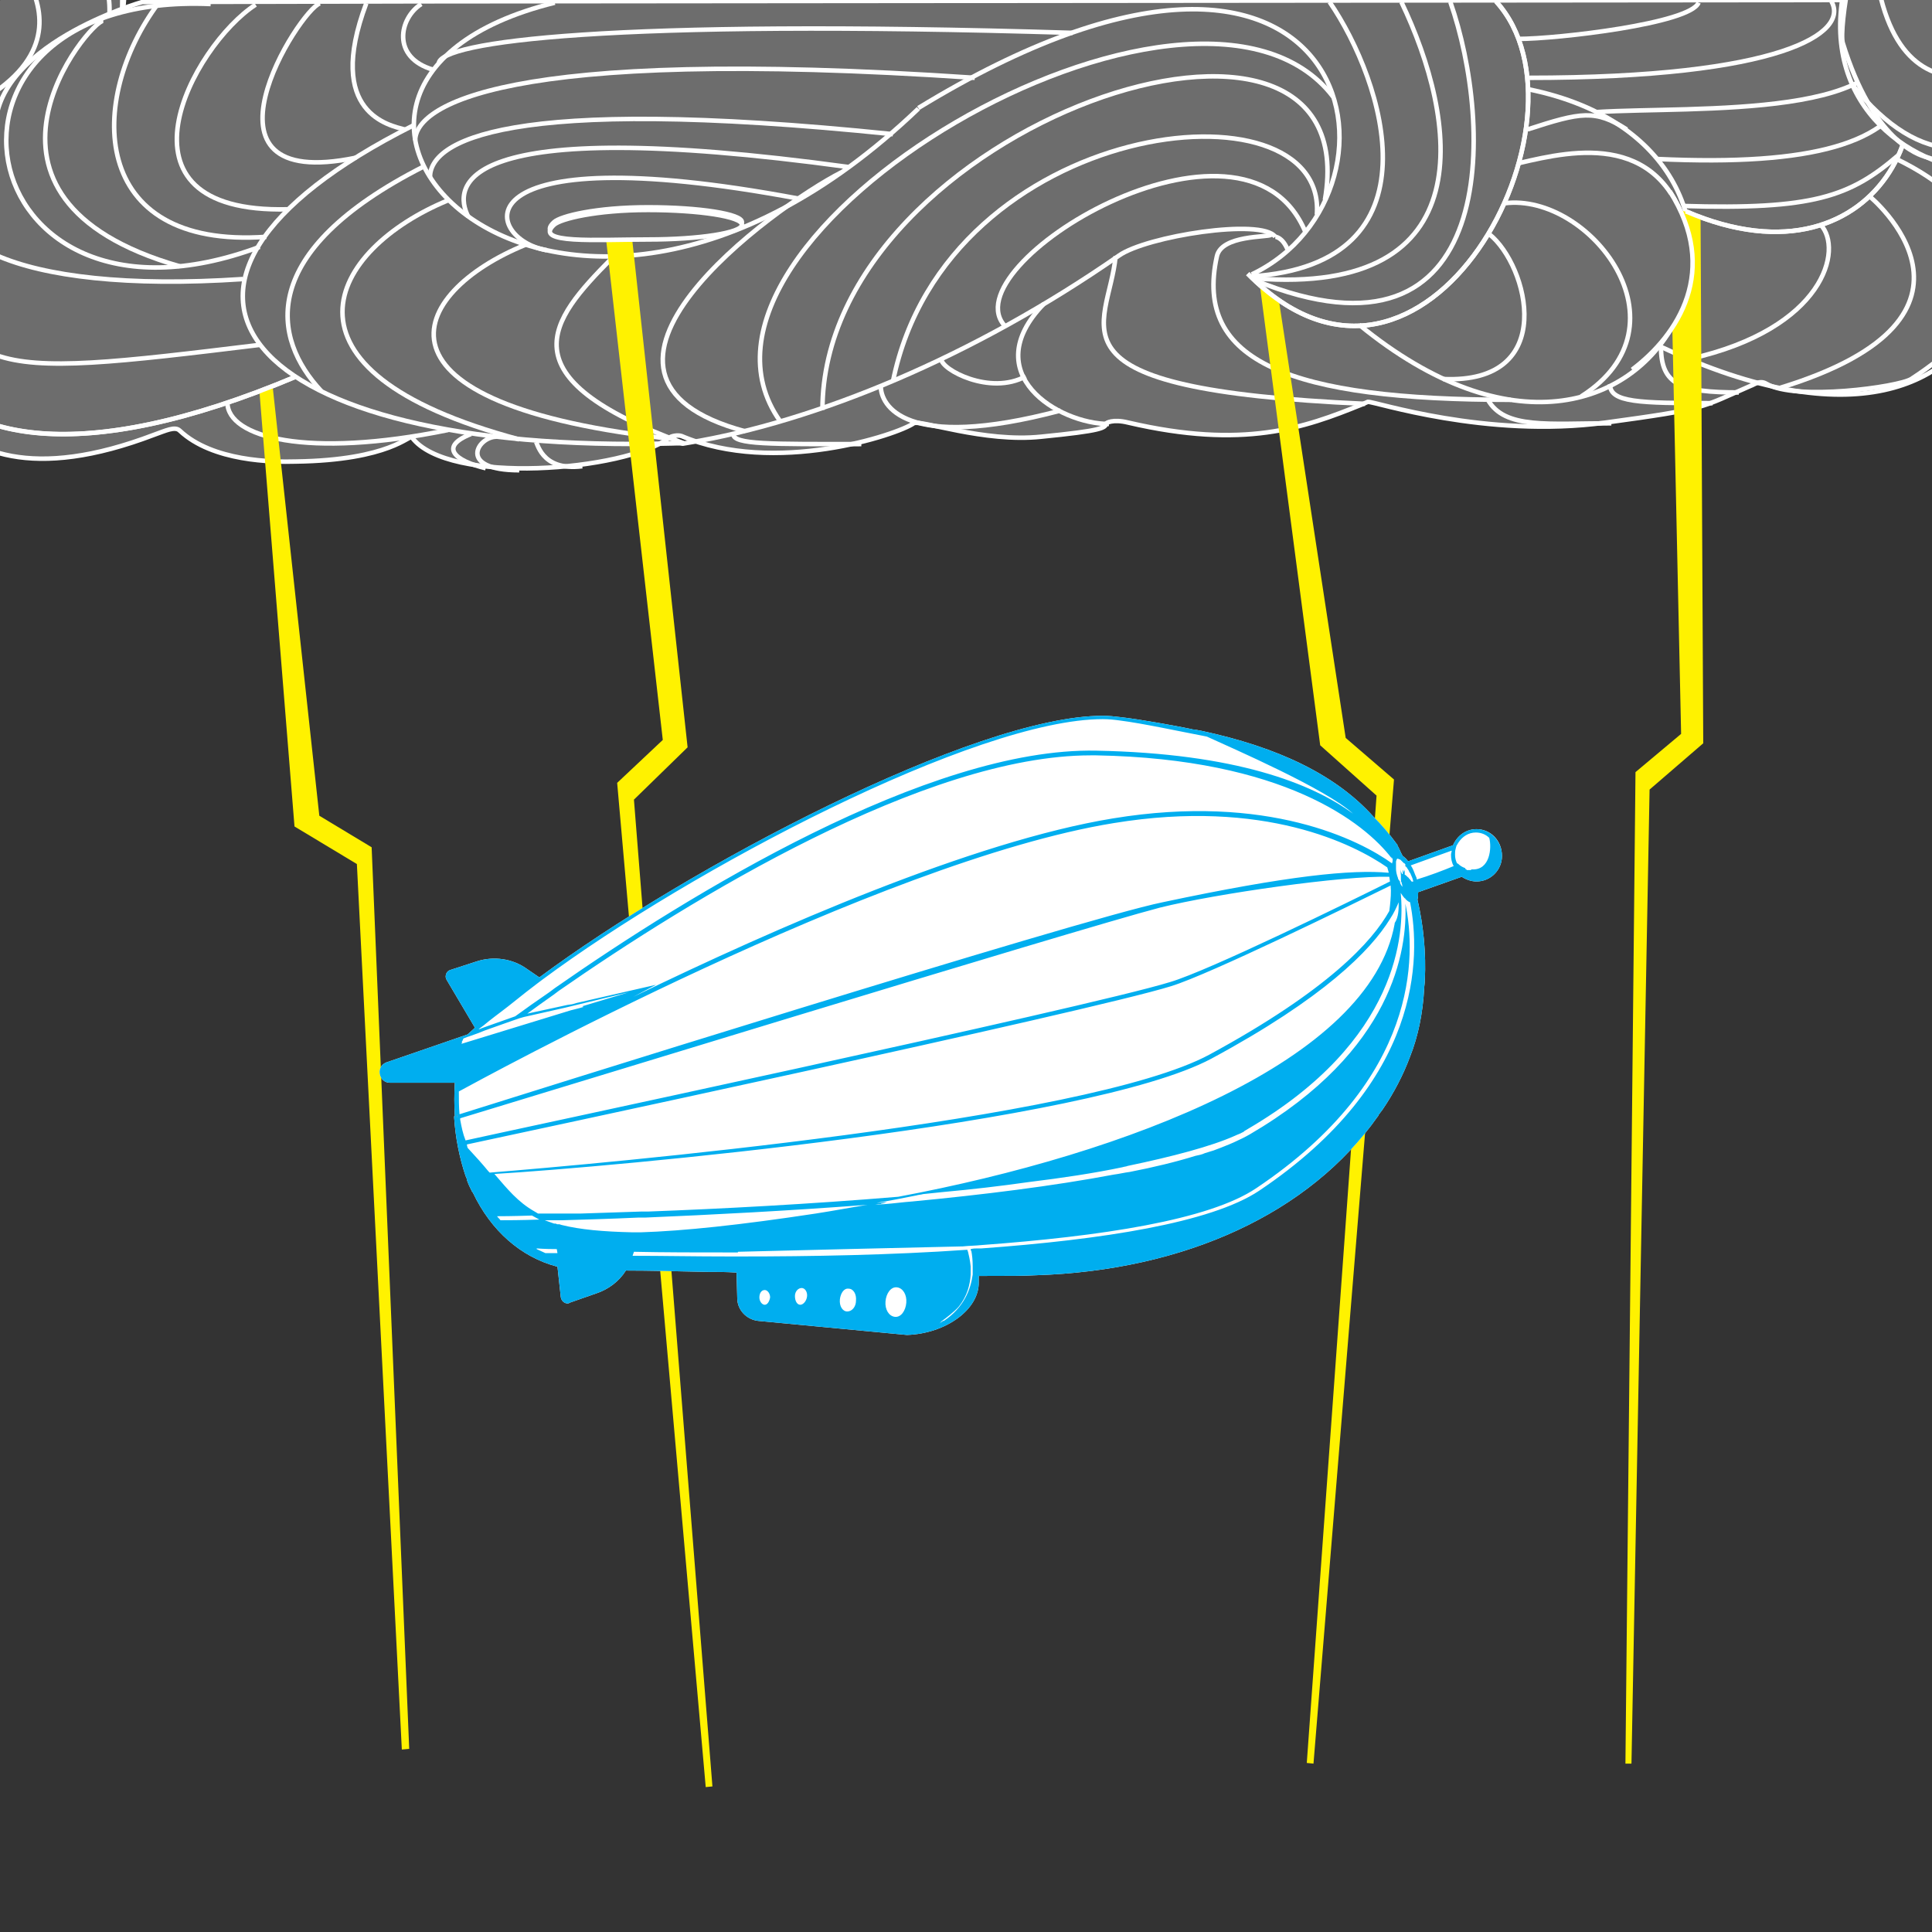 <?xml version="1.0" encoding="utf-8"?>
<!-- Generator: Adobe Illustrator 18.1.1, SVG Export Plug-In . SVG Version: 6.00 Build 0)  -->
<svg version="1.1" id="Layer_1" xmlns="http://www.w3.org/2000/svg" xmlns:xlink="http://www.w3.org/1999/xlink" x="0px" y="0px"
	 viewBox="0 0 288 288" enable-background="new 0 0 288 288" xml:space="preserve">
<rect x="0" y="0" width="288" height="288" fill="#333333" stroke="none"/>
<path fill="#6D6D6D" stroke="#FFFFFF" stroke-width="0.671" stroke-miterlimit="10" d="M14.2-16.4c4.1,6,4.2,7.2,4,18.1
	c0,1.1-0.1,8.3-12.9,16.6c-1.9,1.2-17.2,3.3-21.6,0.7"/>
<path fill="none" stroke="#FFFFFF" stroke-width="0.671" stroke-miterlimit="10" d="M-31.9,13.5C25.5,40.4,27.9-17.2,5.2-22.8"/>
<path fill="none" stroke="#FFFFFF" stroke-width="0.671" stroke-miterlimit="10" d="M-14.1,19.7C20.9,9-0.7-9-0.8-9"/>
<path fill="none" stroke="#FFFFFF" stroke-width="0.671" stroke-miterlimit="10" d="M3.2-14.5C17.1-7.8,20.4,1.8,11,15.3"/>
<g>
	<path fill="none" stroke="#FFFFFF" stroke-width="0.671" stroke-miterlimit="10" d="M40,53.6"/>
	<path fill="#6D6D6D" stroke="#FFFFFF" stroke-width="0.671" stroke-miterlimit="10" d="M168.2,63c-2.4-0.6-3.3,0.1-3.3,0.1
		c-0.1,0.7-0.6,1.1-9.7,2c-8.5,0.9-18.1-2.6-19-2c-2.4,1.7-20.7,7.8-34.6,1.9c-0.6-0.2-1.6,0-1.9,0.3c-6.5,4.9-32.9,7.1-38.3-0.1
		c-0.3-0.5-3.2,3.4-17.3,3.6c-3.4,0.1-12.4,0-17.3-4.6c-0.7-0.7-2.1,0-3.8,0.6c-36.4,13.9-37.7-17.2-37.7-17.2s-0.5-8.8,2.5-16
		c1.6-3.7,4.8-6.1,8-8.4c2.5-1.8,3.5-1.8,3.5-3.1C-1.6,6.8,21.2,0.3,21.2,0.3l41.2-0.1L278.1,0c0,0,7.3,5.4,6.6,15
		c0,0.3,0.4,0.3,0.7,0.4c0.3,0.2,0.6,0.3,0.9,0.5c2.8,1.3,5.6,3.1,7.5,5.9c4.1,6,4.2,7.2,4,18.1c0,1.1-0.1,8.3-12.9,16.6
		c-1.9,1.2-17.2,3.3-21.6,0.7c-1-0.6-1.9,0.2-2.3,0.3c-7.6,3.3-6.3,3.4-21.7,5.5c-17.8,2.4-34.5-3.2-35.4-3.1c0,0,0,0-0.9,0.4
		C194.4,63.8,185.4,67,168.2,63z"/>
	<path fill="none" stroke="#FFFFFF" stroke-width="0.671" stroke-miterlimit="10" d="M136.9,16.2C82.2,68.5,32,12.9,82.7,0.4"/>
	<path fill="none" stroke="#FFFFFF" stroke-width="0.671" stroke-miterlimit="10" d="M114.2,0.4"/>
	<path fill="none" stroke="#FFFFFF" stroke-width="0.671" stroke-miterlimit="10" d="M248.3,8.9"/>
	<path fill="none" stroke="#FFFFFF" stroke-width="0.671" stroke-miterlimit="10" d="M190.1,35.3c-2-2.8-19.2-0.1-23.3,2.8
		c-21.7,15.1-45.3,24.8-64.2,27.9c-1.7,0.3,0,0-2.4,0.1c-63.8,1.7-85.9-23.6-38.6-47.4"/>
	<path fill="none" stroke="#FFFFFF" stroke-width="0.671" stroke-miterlimit="10" d="M38.7,36.8c-44,16.4-53.5-38.2-7.3-36.2"/>
	<path fill="none" stroke="#FFFFFF" stroke-width="0.671" stroke-miterlimit="10" d="M186,40.8c26.5,26.9,52.9-23.2,37-40.6"/>
	<path fill="none" stroke="#FFFFFF" stroke-width="0.671" stroke-miterlimit="10" d="M186.6,40.9c25.7-12.2,15.7-64.7-49.7-24.8"/>
	<path fill="none" stroke="#FFFFFF" stroke-width="0.671" stroke-miterlimit="10" d="M247.6,51.7C305,78.6,307.4,21,284.7,15.4"/>
	<path fill="none" stroke="#FFFFFF" stroke-width="0.671" stroke-miterlimit="10" d="M202.6,48.4c45.1,36.9,71.7-25.7,25.2-35.1"/>
	<path fill="none" stroke="#FFFFFF" stroke-width="0.671" stroke-miterlimit="10" d="M251.3,31.5c29.7,12.8,42.1-17.9,27.3-31.3"/>
	<path fill="none" stroke="#FFFFFF" stroke-width="0.671" stroke-miterlimit="10" d="M149.9,48.7c-8.8-8.9,35.6-36,44.7-14.1"/>
	<line fill="none" stroke="#FFFFFF" stroke-width="0.671" stroke-miterlimit="10" x1="166.3" y1="38.2" x2="166.3" y2="38.2"/>
	<path fill="none" stroke="#FFFFFF" stroke-width="0.671" stroke-miterlimit="10" d="M166.3,38.2c-1,10.8-12.1,19.8,37.2,22"/>
	<path fill="none" stroke="#FFFFFF" stroke-width="0.671" stroke-miterlimit="10" d="M155.6,45.3c-10.1,10.4,2.2,17.9,9.7,17.9"/>
	<path fill="none" stroke="#FFFFFF" stroke-width="0.671" stroke-miterlimit="10" d="M189.5,35c-0.5,0.4-7.4,0-8.1,3.2
		c-3.5,15.8,11.1,21.4,43.8,21.4"/>
	<path fill="none" stroke="#FFFFFF" stroke-width="0.671" stroke-miterlimit="10" d="M240,57.3c0,2.7,4.3,2.8,15.3,2.8"/>
	<path fill="none" stroke="#FFFFFF" stroke-width="0.671" stroke-miterlimit="10" d="M247.6,51.7c0,5.7,3,6.8,11.6,6.8"/>
	<path fill="none" stroke="#FFFFFF" stroke-width="0.671" stroke-miterlimit="10" d="M221.8,59.6c2.5,4.4,9,3.5,18.4,3.5"/>
	<path fill="none" stroke="#FFFFFF" stroke-width="0.671" stroke-miterlimit="10" d="M265.4,57.8c34.9-10.7,13.3-28.6,13.2-28.6"/>
	<path fill="none" stroke="#FFFFFF" stroke-width="0.671" stroke-miterlimit="10" d="M251.9,53.5c20.1-4.5,22.9-16.4,19.5-20"/>
	<path fill="none" stroke="#FFFFFF" stroke-width="0.671" stroke-miterlimit="10" d="M282.7,23.7c13.8,6.7,17.2,16.3,7.7,29.9"/>
	<path fill="none" stroke="#FFFFFF" stroke-width="0.671" stroke-miterlimit="10" d="M247,23.7c23.5,1.1,34.7-2.5,37.6-10.4"/>
	<path fill="none" stroke="#FFFFFF" stroke-width="0.671" stroke-miterlimit="10" d="M238.1,16.7c14.2-0.9,47.4,1.3,43.2-13.4"/>
	<path fill="none" stroke="#FFFFFF" stroke-width="0.671" stroke-miterlimit="10" d="M250.8,30.7c19.5,0.6,25-1.4,32.1-7.5"/>
	<path fill="none" stroke="#FFFFFF" stroke-width="0.671" stroke-miterlimit="10" d="M227.8,11.6c37.8,0,47.9-6.7,45.2-11.4"/>
	<path fill="none" stroke="#FFFFFF" stroke-width="0.671" stroke-miterlimit="10" d="M226.3,5.8c5.9,0,25.7-2.3,26.9-5.4"/>
	<path fill="none" stroke="#FFFFFF" stroke-width="0.671" stroke-miterlimit="10" d="M187.1,41.5c34.3,2.7,30.2-23.7,21.8-41.2"/>
	<path fill="none" stroke="#FFFFFF" stroke-width="0.671" stroke-miterlimit="10" d="M187.1,41.8c36.7,14.9,35.5-23.3,29.1-41.5"/>
	<path fill="none" stroke="#FFFFFF" stroke-width="0.671" stroke-miterlimit="10" d="M186.5,41.2c28.6-1.8,19.8-29.1,11.7-40.9"/>
	<path fill="none" stroke="#FFFFFF" stroke-width="0.671" stroke-miterlimit="10" d="M222,34.9c5.8,4.6,10.4,22.4-6.9,21.6"/>
	<path fill="none" stroke="#FFFFFF" stroke-width="0.671" stroke-miterlimit="10" d="M224.3,30.3c12.6-1.6,28.1,18.2,11.4,28.8"/>
	<path fill="none" stroke="#FFFFFF" stroke-width="0.671" stroke-miterlimit="10" d="M226.5,24.3c8.1-1.9,21.9-5,25.5,12"/>
	<path fill="none" stroke="#FFFFFF" stroke-width="0.671" stroke-miterlimit="10" d="M227.7,19.3c8-2.6,10.1-3,14.8,0"/>
	<path fill="none" stroke="#FFFFFF" stroke-width="0.671" stroke-miterlimit="10" d="M111.1,64.3c-30.6-8.2,4.3-33.5,14.3-38.6"/>
	<path fill="none" stroke="#FFFFFF" stroke-width="0.671" stroke-miterlimit="10" d="M100.8,65.5c-48.2-5.1-39.9-21.9-22.5-29"/>
	<path fill="none" stroke="#FFFFFF" stroke-width="0.671" stroke-miterlimit="10" d="M47.9,58.3c-7.3-7.8-9.9-20.7,15.3-33.5"/>
	<path fill="none" stroke="#FFFFFF" stroke-width="0.671" stroke-miterlimit="10" d="M39.7,35.3C13.1,37.2,13,14.7,23.6,0.5"/>
	<path fill="none" stroke="#FFFFFF" stroke-width="0.671" stroke-miterlimit="10" d="M26.8,39.7C-8.8,29.5,13.4,3.1,15.4,3.1"/>
	<path fill="none" stroke="#FFFFFF" stroke-width="0.671" stroke-miterlimit="10" d="M42.9,31.2C15.1,31.9,28.7,6.8,38.1,0.7"/>
	<path fill="none" stroke="#FFFFFF" stroke-width="0.671" stroke-miterlimit="10" d="M53.1,23.5c-25.9,5.4-8.4-22.1-5.4-23"/>
	<path fill="none" stroke="#FFFFFF" stroke-width="0.671" stroke-miterlimit="10" d="M60.3,19.3c-2.1-0.6-11.9-2.3-5.7-18.8"/>
	<path fill="none" stroke="#FFFFFF" stroke-width="0.671" stroke-miterlimit="10" d="M64.6,10.4c-6.3-1.8-5.1-7.7-1.8-9.8"/>
	<path fill="none" stroke="#FFFFFF" stroke-width="0.671" stroke-miterlimit="10" d="M81.5,37.3C72,35.7,67.7,20,119,29.6"/>
	<path fill="none" stroke="#FFFFFF" stroke-width="0.671" stroke-miterlimit="10" d="M69.8,32.3c-2.2-4.3-2.5-15.5,56.7-7.4"/>
	<path fill="none" stroke="#FFFFFF" stroke-width="0.671" stroke-miterlimit="10" d="M64.1,26.4c0-5.2,10.7-12.4,69-6.4"/>
	<path fill="none" stroke="#FFFFFF" stroke-width="0.671" stroke-miterlimit="10" d="M61.9,20.9c0-4.9,12.4-14.1,83.4-9.3"/>
	<path fill="none" stroke="#FFFFFF" stroke-width="0.671" stroke-miterlimit="10" d="M65.4,9.5c0-3.3,25.7-6.7,94.5-4.6"/>
	<path fill="none" stroke="#FFFFFF" stroke-width="0.671" stroke-miterlimit="10" d="M102,66.1c-27-9.9-20-18.3-10.9-27.5"/>
	<path fill="none" stroke="#FFFFFF" stroke-width="0.671" stroke-miterlimit="10" d="M77.4,65.5C38.8,55.2,49.3,37.1,66.7,29.9"/>
	<path fill="none" stroke="#FFFFFF" stroke-width="0.671" stroke-miterlimit="10" d="M-12.2,31.8c5.5,25,8.4,24.8,51,19.6"/>
	<path fill="none" stroke="#FFFFFF" stroke-width="0.671" stroke-miterlimit="10" d="M-6.1,24.6c-7.2,10.9,7.9,19.3,42.3,17"/>
	<path fill="none" stroke="#FFFFFF" stroke-width="0.671" stroke-miterlimit="10" d="M54.8,67.9"/>
	<path fill="none" stroke="#FFFFFF" stroke-width="0.671" stroke-miterlimit="10" d="M33.9,60c0,5.2,11.9,8.4,32.9,4.1"/>
	<path fill="none" stroke="#FFFFFF" stroke-width="0.671" stroke-miterlimit="10" d="M72.4,69.8c-4.6-1.1-7-3.2-2.2-5.1"/>
	<path fill="none" stroke="#FFFFFF" stroke-width="0.671" stroke-miterlimit="10" d="M77.4,70.1c-9.3,0-6.2-5-3.4-5"/>
	<path fill="none" stroke="#FFFFFF" stroke-width="0.671" stroke-miterlimit="10" d="M86.8,69.5c-6.3,0.8-6.7-3.8-7-3.8"/>
	<path fill="none" stroke="#FFFFFF" stroke-width="0.671" stroke-miterlimit="10" d="M109.3,64.7c0,1.6,5.6,1.5,19.1,1.5"/>
	<path fill="none" stroke="#FFFFFF" stroke-width="0.671" stroke-miterlimit="10" d="M131.3,57.6c0,2.7,3.4,9.8,26.8,3.6"/>
	<path fill="none" stroke="#FFFFFF" stroke-width="0.671" stroke-miterlimit="10" d="M140.3,53.5c0,1.6,7.3,5.5,12.6,2.6"/>
	<path fill="none" stroke="#FFFFFF" stroke-width="0.671" stroke-miterlimit="10" d="M190.1,35.3c0,0,1,0,1.8,1.8"/>
	<path fill="none" stroke="#FFFFFF" stroke-width="0.671" stroke-miterlimit="10" d="M122.6,61.1c0-42.4,81.6-69.8,74.9-31.3"/>
	<path fill="none" stroke="#FFFFFF" stroke-width="0.671" stroke-miterlimit="10" d="M133.1,56.9c8-39.5,64.8-45.6,63.2-24.9"/>
	<path fill="none" stroke="#FFFFFF" stroke-width="0.671" stroke-miterlimit="10" d="M116.3,62.8c-19.6-27.6,61.9-75.1,82.4-48.4"/>
	<path fill="#6D6D6D" stroke="#FFFFFF" stroke-width="0.671" stroke-miterlimit="10" d="M110.6,33.1c0,1.2-6.3,2.2-14,2.2
		s-17.2,0.7-14-2.2c1-0.9,6.3-2.2,14-2.2S110.6,31.9,110.6,33.1z"/>
	<path fill="none" stroke="#FFFFFF" stroke-width="0.671" stroke-miterlimit="10" d="M44.2,56.1C-21.4,83.8-24.5,37.1-2.5,22.3"/>
</g>
<polygon fill="#FFF200" points="105.2,266.4 92,116.7 98.8,110.3 90.1,33.5 94,33.5 102.5,111.4 94.5,119.2 106.2,266.3 "/>
<path fill="#6D6D6D" stroke="#FFFFFF" stroke-width="0.671" stroke-miterlimit="10" d="M110.6,33.5c0,1.2-6.3,2.2-14,2.2
	s-17.2,0.7-14-2.2c1-0.9,6.3-2.2,14-2.2S110.6,32.3,110.6,33.5z"/>
<polygon fill="#FFF200" points="61,260.7 55.4,126.3 47.6,121.6 40.6,57.2 38.7,58.7 43.9,123.2 53.2,128.8 59.9,260.8 "/>
<path fill="none" stroke="#FFFFFF" stroke-width="0.671" stroke-miterlimit="10" d="M44.2,56.1C-21.4,83.8-24.5,37.2-2.5,22.3"/>
<polygon fill="#FFF200" points="242.3,262.9 243.8,115.1 250.6,109.4 248.9,30.8 253.5,32.3 253.9,110.8 245.9,117.7 243.2,262.9 
	"/>
<polygon fill="#FFF200" points="195.8,262.9 207.8,116.2 200.6,110 190.6,44.5 187.8,42.5 196.8,111.1 205.2,118.6 194.8,262.8 "/>
<path fill="none" stroke="#FFFFFF" stroke-width="0.671" stroke-miterlimit="10" d="M186,40.8c26.5,26.9,52.9-23.2,37-40.6"/>
<g>
	<g>
		<path fill="#FFFFFF" d="M220.1,123.6c-1.6,0-2.9,1-3.5,2.4l-6.7,2.4c-0.2-0.3-0.5-0.6-0.8-0.8v0c-0.3-0.5-0.5-1.1-0.8-1.6
			c0,0,0-0.1,0-0.1c0-0.1-0.1-0.1-0.1-0.1c-1.1-1.5-2.2-2.8-3.5-4.1c-5.5-6.1-14-10.3-25.8-12.8c0,0-0.1,0-0.1,0
			c-0.1,0-0.3-0.1-0.5-0.1c-0.1,0-0.2,0-0.3,0c-0.1,0-0.2,0-0.3-0.1c0,0,0,0,0,0c0,0,0,0,0,0c-2.4-0.5-7.9-1.5-10.7-1.8
			c-0.8-0.1-1.7-0.2-2.6-0.2c-19.1,0-61.9,22.6-84,39l-1.9-1.3c-2.1-1.5-4.9-1.9-7.4-1.1l-4,1.3c-0.3,0.1-0.5,0.3-0.6,0.6
			c-0.1,0.3-0.1,0.6,0.1,0.9l4.2,7.1c-0.4,0.4-0.8,0.7-1.1,1l-11.9,4.1c-0.8,0.2-1.3,0.9-1.2,1.7c0.1,0.8,0.7,1.4,1.5,1.4h9.7
			c-0.1,1.7-0.1,3.3,0,5l-0.1,0c0,0,0,0.1,0,0.1h0c0,0,0,0,0,0.1h0c0.2,3.1,0.8,6,1.7,8.7c0.1,0.2,0.2,0.4,0.2,0.6
			c0.2,0.6,0.5,1.2,0.8,1.8l0.1,0.1c2.7,5.7,7.2,9.6,12.5,11c0,0,0.1,0,0.1,0l0.5,4.6c0.1,0.5,0.5,0.9,1,0.9c0.1,0,0.2,0,0.3-0.1
			l4-1.4c1.8-0.6,3.4-1.8,4.4-3.4c0.1,0,0.1,0,0.2,0c0,0,0,0,0,0c3.1,0,7.3,0.1,11.9,0.2c1.4,0,2.9,0,4.4,0.1l0.1,3.8
			c0,1.8,1.4,3.2,3.1,3.4l22.2,2.1h0c5.8-0.2,10.8-3.8,10.7-7.9l0-0.9h1.2c3.2,0,5.6,0,7.3-0.1c22.3-0.7,40.9-9.3,51-23.7l0.1-0.1
			v-0.1c0.2-0.3,0.4-0.5,0.6-0.8c1.7-2.5,3.1-5.2,4.1-7.9c1.2-3,1.9-6.5,2.1-10.1c0-0.4,0.1-0.8,0.1-1.3c0.2-4-0.2-8.1-1.1-12
			c0,0,0,0,0,0c0.1-0.3,0.1-0.7,0.1-1.1l6.5-2.3c0.6,0.4,1.4,0.7,2.2,0.7c2.1,0,3.8-1.7,3.8-3.8
			C223.9,125.3,222.2,123.6,220.1,123.6z M68.2,166.6L68.2,166.6C68.2,166.6,68.2,166.6,68.2,166.6
			C68.2,166.5,68.2,166.5,68.2,166.6l-0.1-0.3v0l0-0.2c0,0,0,0,0,0c0,0,0,0,0,0c0,0,0,0,0,0v0C68.2,166.3,68.2,166.5,68.2,166.6
			l0,0.1c0,0.1,0,0.1,0,0.2C68.2,166.8,68.2,166.7,68.2,166.6z M71.1,153.6L71.1,153.6L71.1,153.6L71.1,153.6
			C71.2,153.5,71.1,153.6,71.1,153.6z M207.7,128.1C207.7,128.1,207.7,128.1,207.7,128.1C207.7,128.1,207.7,128.1,207.7,128.1
			C207.7,128.1,207.7,128.1,207.7,128.1z M208.6,131L208.6,131L208.6,131C208.5,131,208.5,131,208.6,131
			C208.5,130.9,208.5,130.9,208.6,131L208.6,131C208.6,130.9,208.6,130.9,208.6,131C208.6,131,208.6,131,208.6,131
			C208.6,131,208.6,131,208.6,131C208.6,131,208.6,131,208.6,131z M209,130.3C209,130.3,209,130.2,209,130.3c0-0.1,0-0.1,0-0.1
			C209,130.2,209,130.2,209,130.3C209,130.3,209,130.3,209,130.3z M209.2,130.1L209.2,130.1C209.2,130,209.2,130,209.2,130.1
			C209.2,130.1,209.2,130.1,209.2,130.1z M209.3,132.2C209.3,132.2,209.3,132.2,209.3,132.2L209.3,132.2L209.3,132.2z M209.4,130.6
			C209.4,130.6,209.4,130.6,209.4,130.6L209.4,130.6C209.4,130.6,209.4,130.6,209.4,130.6z M209.6,129.3c0-0.1-0.1-0.2-0.1-0.3
			C209.6,129.1,209.6,129.2,209.6,129.3L209.6,129.3z M218,130.2L218,130.2L218,130.2L218,130.2C218,130.1,218,130.1,218,130.2
			L218,130.2z M219.2,129.7C219.2,129.7,219.2,129.7,219.2,129.7L219.2,129.7L219.2,129.7z M219.2,129.7
			C219.2,129.7,219.2,129.7,219.2,129.7C219.3,129.7,219.3,129.7,219.2,129.7L219.2,129.7z"/>
		<path fill="#FFFFFF" d="M209.3,132.2L209.3,132.2C209.3,132.2,209.3,132.2,209.3,132.2L209.3,132.2z"/>
		<path fill="#FFFFFF" d="M209.1,130.3C209,130.3,209,130.3,209.1,130.3C209,130.3,209,130.2,209.1,130.3
			C209,130.2,209,130.2,209.1,130.3z"/>
		<path fill="#FFFFFF" d="M209.4,130.6C209.4,130.6,209.4,130.6,209.4,130.6C209.4,130.6,209.4,130.6,209.4,130.6L209.4,130.6z"/>
		<path fill="#FFFFFF" d="M208.6,131C208.6,131,208.6,131,208.6,131L208.6,131L208.6,131C208.5,131,208.5,131,208.6,131
			C208.5,130.9,208.5,130.9,208.6,131L208.6,131C208.6,130.9,208.6,130.9,208.6,131C208.6,131,208.6,131,208.6,131
			C208.6,131,208.6,131,208.6,131z"/>
		<path fill="#FFFFFF" d="M209.7,129.3L209.7,129.3c-0.1-0.1-0.1-0.2-0.1-0.3C209.6,129.1,209.6,129.2,209.7,129.3z"/>
		<path fill="#00AEEF" d="M208.6,131C208.6,131,208.6,131,208.6,131L208.6,131L208.6,131L208.6,131C208.6,131,208.6,131,208.6,131
			C208.6,131,208.6,131,208.6,131z M208.6,131C208.6,131,208.6,131,208.6,131L208.6,131L208.6,131L208.6,131
			C208.6,131,208.6,131,208.6,131C208.6,131,208.6,131,208.6,131z M208.6,131C208.6,131,208.6,131,208.6,131L208.6,131L208.6,131
			L208.6,131C208.6,131,208.6,131,208.6,131C208.6,131,208.6,131,208.6,131z M208.6,131C208.6,131,208.6,131,208.6,131
			C208.6,130.9,208.6,130.9,208.6,131L208.6,131C208.5,130.9,208.5,130.9,208.6,131C208.5,131,208.5,131,208.6,131L208.6,131
			L208.6,131C208.6,131,208.6,131,208.6,131C208.6,131,208.6,131,208.6,131z M207.7,128.1C207.7,128.1,207.7,128.1,207.7,128.1
			C207.7,128.1,207.7,128.1,207.7,128.1C207.7,128.1,207.7,128.1,207.7,128.1z M208.6,131C208.6,131,208.6,131,208.6,131L208.6,131
			L208.6,131L208.6,131C208.6,131,208.6,131,208.6,131C208.6,131,208.6,131,208.6,131z M208.6,131C208.6,131,208.6,131,208.6,131
			L208.6,131L208.6,131L208.6,131C208.6,131,208.6,131,208.6,131C208.6,131,208.6,131,208.6,131z M208.6,131
			C208.6,131,208.6,131,208.6,131L208.6,131L208.6,131L208.6,131C208.6,131,208.6,131,208.6,131C208.6,131,208.6,131,208.6,131z"/>
	</g>
	<path fill="#00AEEF" d="M209.3,132.2L209.3,132.2C209.3,132.2,209.3,132.2,209.3,132.2L209.3,132.2z"/>
	<path fill="#00AEEF" d="M209.4,130.6C209.4,130.6,209.4,130.6,209.4,130.6C209.4,130.6,209.4,130.6,209.4,130.6L209.4,130.6z"/>
	<g>
		<path fill="#FFFFFF" d="M209.1,130.3C209,130.3,209,130.3,209.1,130.3C209,130.3,209,130.2,209.1,130.3
			C209,130.2,209,130.2,209.1,130.3z"/>
		<path fill="#FFFFFF" d="M219.1,129.7L219.1,129.7C219.1,129.7,219.1,129.7,219.1,129.7L219.1,129.7z"/>
		<path fill="#FFFFFF" d="M219.2,129.7L219.2,129.7C219.2,129.7,219.2,129.7,219.2,129.7L219.2,129.7z"/>
		<path fill="#00AEEF" d="M209.4,130.6C209.4,130.6,209.4,130.6,209.4,130.6C209.4,130.6,209.4,130.6,209.4,130.6L209.4,130.6z
			 M209.5,129c0,0.1,0.1,0.2,0.1,0.3l0,0C209.6,129.2,209.6,129.1,209.5,129z M209,130.2C209,130.2,209,130.3,209,130.2
			C209,130.3,209,130.3,209,130.2C209,130.2,209,130.2,209,130.2z M209.3,132.2C209.3,132.2,209.3,132.2,209.3,132.2L209.3,132.2
			L209.3,132.2z M219.3,129.7C219.2,129.7,219.2,129.7,219.3,129.7L219.3,129.7C219.3,129.7,219.3,129.7,219.3,129.7z M219.1,129.7
			C219.2,129.7,219.2,129.7,219.1,129.7L219.1,129.7L219.1,129.7z M218,130.1L218,130.1L218,130.1L218,130.1L218,130.1
			C218,130.1,218,130.1,218,130.1z"/>
	</g>
	<g>
		<path fill="#FFFFFF" d="M219.2,129.7L219.2,129.7C219.2,129.7,219.2,129.7,219.2,129.7L219.2,129.7z"/>
	</g>
	<path fill="#00AEEF" d="M218.1,130.1L218.1,130.1L218.1,130.1L218.1,130.1L218.1,130.1C218,130.1,218,130.1,218.1,130.1z"/>
	<path fill="#00AEEF" d="M219.3,129.7L219.3,129.7C219.2,129.7,219.2,129.7,219.3,129.7C219.3,129.7,219.3,129.7,219.3,129.7z"/>
</g>
<path fill="#6D6D6D" stroke="#FFFFFF" stroke-width="0.671" stroke-miterlimit="10" d="M243.3,55.1c6.9-5.2,13.1-14.8,5.6-26.6"/>
<path fill="none" stroke="#FFFFFF" stroke-width="0.671" stroke-miterlimit="10" d="M251.3,31.5c29.7,12.8,42.1-17.9,27.3-31.3"/>
<g>
	<g>
		<path fill="#00AEEF" d="M177.7,108.6C177.7,108.6,177.8,108.6,177.7,108.6C177.8,108.7,177.8,108.7,177.7,108.6
			C177.8,108.7,177.8,108.7,177.7,108.6c0.3,0.1,0.5,0.1,0.7,0.1C178.2,108.7,178,108.7,177.7,108.6z"/>
		<path fill="#00AEEF" d="M220.1,123.6c-1.6,0-2.9,1-3.5,2.4l-6.7,2.4c-0.2-0.3-0.5-0.6-0.8-0.8v0c-0.3-0.5-0.5-1.1-0.8-1.6
			c0,0,0-0.1,0-0.1c0-0.1-0.1-0.1-0.1-0.1c-1.1-1.5-2.2-2.8-3.5-4.1c-5.5-6.1-14-10.3-25.8-12.8c0,0-0.1,0-0.1,0
			c-0.1,0-0.3-0.1-0.5-0.1c-0.2,0-0.4-0.1-0.6-0.1c0,0,0,0,0,0c0,0,0,0,0,0c-2.4-0.5-7.9-1.5-10.7-1.8c-0.8-0.1-1.7-0.2-2.6-0.2
			c-19.1,0-61.9,22.6-84,39l-1.9-1.3c-2.1-1.5-4.9-1.9-7.4-1.1l-4,1.3c-0.3,0.1-0.5,0.3-0.6,0.6c-0.1,0.3-0.1,0.6,0.1,0.9l4.2,7.1
			c-0.4,0.4-0.8,0.7-1.1,1l-11.9,4.1c-0.8,0.2-1.3,0.9-1.2,1.7c0.1,0.8,0.7,1.4,1.5,1.4h9.7c-0.1,1.7-0.1,3.3,0,5l-0.1,0
			c0,0,0,0.1,0,0.1h0c0,0,0,0,0,0.1h0c0.2,3.1,0.8,6,1.7,8.7c0.1,0.2,0.2,0.4,0.2,0.6c0.2,0.6,0.5,1.2,0.8,1.8l0.1,0.1
			c2.7,5.7,7.2,9.6,12.5,11c0,0,0.1,0,0.1,0l0.5,4.6c0.1,0.5,0.5,0.9,1,0.9c0.1,0,0.2,0,0.3-0.1l4-1.4c1.8-0.6,3.4-1.8,4.4-3.4
			c0.1,0,0.1,0,0.2,0c0,0,0,0,0,0c3.1,0,7.3,0.1,11.9,0.2c1.4,0,2.9,0,4.4,0.1l0.1,3.8c0,1.8,1.4,3.2,3.1,3.4l22.2,2.1h0
			c5.8-0.2,10.8-3.8,10.7-7.9l0-0.9h1.2c3.2,0,5.6,0,7.3-0.1c22.3-0.7,40.9-9.3,51-23.7l0.1-0.1v-0.1c0.2-0.3,0.4-0.5,0.6-0.8
			c1.7-2.5,3.1-5.2,4.1-7.9c1.2-3,1.9-6.5,2.1-10.1c0-0.4,0.1-0.8,0.1-1.3c0.2-4-0.2-8.1-1.1-12c0,0,0,0,0,0
			c0.1-0.3,0.1-0.7,0.1-1.1l6.5-2.3c0.6,0.4,1.4,0.7,2.2,0.7c2.1,0,3.8-1.7,3.8-3.8C223.9,125.4,222.2,123.6,220.1,123.6z
			 M208.3,128.6c0-0.2,0.1-0.3,0.1-0.4c0,0,0.1-0.1,0.1-0.1c0.1,0,0.2,0,0.3,0.1c0,0,0,0,0,0c0.1,0.1,0.2,0.2,0.3,0.3c0,0,0,0,0,0
			c0,0,0.1,0.1,0.2,0.2l0.1,0c0,0.1,0.1,0.1,0.1,0.2c0,0,0,0,0,0c0,0,0,0,0,0.1l0,0h0l0.2,0.3c0.1,0.2,0.3,0.4,0.4,0.7
			c0,0,0,0.1,0.1,0.1c0.1,0.2,0.2,0.5,0.3,0.7c0.1,0.2,0.1,0.4,0.2,0.6c0,0-0.1,0-0.1,0v0c0,0,0,0-0.1,0c0,0,0,0,0,0
			c-0.1-0.2-0.3-0.4-0.4-0.5c0,0,0,0,0,0c0,0,0-0.1-0.1-0.1c0,0,0,0,0,0c-0.1-0.1-0.1-0.2-0.2-0.2c-0.1-0.1-0.2-0.2-0.3-0.2h0
			c0,0,0-0.1,0-0.1c0,0,0,0,0,0c0-0.1,0-0.2,0-0.2c0-0.2,0-0.4,0-0.5c0,0,0,0,0,0c0-0.1-0.1,0.1-0.2,0.3c0,0.1,0,0.1,0,0.2
			c0-0.2-0.1-0.3-0.2-0.5c0,0.2,0,0.4,0,0.6c0,0,0,0.1,0,0.1c0,0,0,0.1,0.1,0.1c0,0,0,0,0,0c0,0,0,0,0-0.1c0,0,0,0,0-0.1l-0.1,0l0,0
			l0,0c0,0,0,0,0,0c-0.1-0.2-0.2-0.5-0.3-0.8c0,0.3,0,0.6,0,1c0,0,0,0.1,0,0.1c0,0,0,0,0,0c0,0,0,0.1,0,0.1c0,0,0,0,0,0
			c0,0,0,0.1,0,0.1c0,0,0,0,0,0s0,0,0,0v0c0,0,0,0,0,0.1c0,0,0,0,0,0c0,0,0,0.1,0,0.1c0,0,0,0,0,0v0c0,0,0,0.1,0,0.1c0,0,0,0,0,0v0
			c0,0.3,0.1,0.5,0.2,0.8v0c0,0.1,0.1,0.3,0.1,0.4c0-0.1-0.1-0.2-0.1-0.3c-0.1-0.2-0.2-0.3-0.2-0.5h0c0-0.1-0.1-0.1-0.1-0.2v0
			c0,0,0-0.1-0.1-0.1c0,0,0,0,0,0c0-0.1,0-0.1-0.1-0.2c0,0,0,0,0,0c0,0,0-0.1,0-0.1c0,0,0,0,0,0h0v0c0,0,0,0,0,0c0,0,0,0,0,0l0,0
			c-0.2-0.5-0.3-1-0.3-1.4c0,0,0,0,0,0C208.2,129.1,208.2,128.8,208.3,128.6z M209.4,130.6C209.4,130.7,209.4,130.7,209.4,130.6
			C209.4,130.7,209.4,130.7,209.4,130.6L209.4,130.6z M209.3,132.2L209.3,132.2C209.3,132.2,209.3,132.2,209.3,132.2L209.3,132.2z
			 M209.2,130.1C209.2,130.1,209.2,130.1,209.2,130.1L209.2,130.1C209.2,130.1,209.2,130.1,209.2,130.1z M207.5,128
			c0-0.1-0.1-0.2-0.1-0.3c0.1,0.2,0.2,0.3,0.2,0.4c0,0,0,0,0,0.1c0,0,0,0,0,0c0,0,0,0.1,0,0.1v0c0,0.2-0.1,0.3-0.1,0.5
			c0,0,0,0,0-0.1c-4.7-3.4-18.5-10.5-41.6-6.7c-20.8,3.4-50.3,16.3-71.5,26.6l3.4-1.8L86,149.5l-0.7,0.2l-0.7,0.1l-6,1.3
			c1.2-0.9,2.5-1.8,3.9-2.8c0.1-0.1,0.3-0.2,0.4-0.3c0.1-0.1,0.3-0.2,0.4-0.3c19.7-13.7,54.6-35.1,79.3-35.1c0.3,0,0.5,0,0.8,0
			C191.3,113.1,203.4,122.6,207.5,128z M71.5,153.3c0.1-0.1,0.3-0.2,0.4-0.3c0.3-0.2,0.6-0.5,1-0.8c1-0.8,2.4-1.8,4-3.1
			c1-0.8,2-1.6,3.2-2.5c0.1-0.1,0.3-0.2,0.4-0.3h0c0.1-0.1,0.3-0.2,0.4-0.3c22.1-16.4,64.6-38.8,83.5-38.8c0.9,0,1.8,0.1,2.5,0.2
			c3.3,0.4,9.3,1.7,13,2.4c3.7,1.7,17.8,7.8,21.8,11.5c-6.1-4.5-17.5-9-38.3-9.4c-25-0.5-60.8,21.5-80.7,35.4
			c-0.1,0.1-0.3,0.2-0.4,0.3c-0.1,0.1-0.3,0.2-0.4,0.3c-1.9,1.3-3.6,2.5-5.1,3.6h0l-4.8,1.7l-0.5,0.2l-0.4,0.1
			C71.3,153.5,71.4,153.4,71.5,153.3z M71.2,153.6C71.2,153.6,71.1,153.6,71.2,153.6L71.2,153.6l-0.1,0L71.2,153.6z M68.9,155.2
			L68.9,155.2c0.1-0.1,0.1-0.3,0.2-0.4v0l0,0l0.5-0.2v0l0.6-0.2l1.1-0.4l0.5-0.2l0.5-0.2l3.1-1.1l2-0.7l0,0l0.7-0.2l6.2-1.4l9.5-2.3
			l-7,2.1l0.2,0.1l-0.7,0.2l-1.2,0.3h0l-16.3,5c0-0.1,0.1-0.2,0.1-0.3l-0.4,0.1C68.8,155.4,68.8,155.3,68.9,155.2z M68.2,166.6
			L68.2,166.6C68.2,166.6,68.2,166.6,68.2,166.6C68.2,166.6,68.2,166.6,68.2,166.6l-0.1-0.3v0l0-0.2c0,0,0,0,0,0c0,0,0,0,0,0
			c0,0,0,0,0,0v0C68.2,166.4,68.2,166.5,68.2,166.6l0,0.1c0,0.1,0,0.1,0,0.2C68.2,166.8,68.2,166.8,68.2,166.6z M68.4,162.7
			L68.4,162.7c2.6-1.4,62.5-34.3,97.6-40c22.5-3.7,35.9,3.2,40.8,6.6l0.2,0.7c0,0,0,0,0,0.1c-5.5-0.5-14.9,0.4-33.7,4.4
			C161,137,75.2,164,68.5,166.1C68.4,165,68.4,163.9,68.4,162.7z M68.6,166.9C68.6,166.9,68.6,166.9,68.6,166.9c0-0.1,0-0.1,0-0.2
			c0,0,0-0.1,0-0.1v-0.1c0,0.1,0,0.1,0,0.2v0c5.7-1.7,92-28.2,104.3-31.4c8.4-2.1,27.5-4.8,34.2-4.6l0.1,0.7
			c-5.8,2.9-27,13.3-32.8,15c-12.3,3.8-101.1,22.7-105,23.6C69,169,68.8,168,68.6,166.9z M72.8,174.6c-0.9-1.1-1.9-2.2-3.1-3.5l0,0
			c0-0.1-0.1-0.3-0.1-0.5c4.6-1,92.8-19.8,105-23.6c5.8-1.8,26.6-12,32.7-15c0.1,1,0,2-0.1,3l-0.1,0.8c-2.5,4.5-9.1,11.8-26.8,21.4
			C162,167.1,89.1,173.5,73,174.8L72.8,174.6z M180.6,157.8c16.7-9,23.7-16.1,26.6-20.8c0.6-0.9,1-1.8,1.3-2.5v0.1
			c0,0.9,0,2.1-0.6,3l0,0.1c-3.7,20.5-39.9,34.3-74,40.7c-13.2,1.1-26.5,1.8-37.2,2.2c-0.1,0-0.1,0-0.2,0c-0.1,0-0.2,0-0.3,0
			c-0.1,0-0.2,0-0.3,0c-0.1,0-0.1,0-0.2,0c-3.3,0.1-6.4,0.2-9.1,0.3h0c-0.3,0-0.5,0-0.8,0h0c-0.5,0-0.9,0-1.3,0h0
			c-0.4,0-0.9,0-1.3,0h0c-0.2,0-0.4,0-0.5,0c-0.9,0-1.8,0-2.5,0l-0.5-0.3c-2.5-1.4-4.1-3.4-6-5.6C90.5,174,162.3,167.6,180.6,157.8z
			 M74.6,181.9C74.6,181.9,74.6,181.9,74.6,181.9c-0.2-0.3-0.4-0.4-0.5-0.6c0.4,0,2.2,0,5.2-0.1h0c0.4,0.2,0.7,0.4,1.1,0.6
			C77.6,181.9,75.5,181.9,74.6,181.9z M81.3,186.8c-0.4-0.2-0.9-0.4-1.3-0.6v-0.1c0.1,0,1.1,0.1,3,0.1l0.1,0.6
			C82.3,186.8,81.8,186.8,81.3,186.8z M83.7,182.6L83.7,182.6l-0.3-0.1l-0.2,0c0,0-0.1,0-0.1,0c-0.1,0-0.2-0.1-0.3-0.1h0
			c0,0,0,0-0.1,0c0,0-0.1,0-0.1,0c-0.5-0.2-0.9-0.3-1.4-0.5c0.4,0,0.9,0,1.3,0c0.1,0,0.1,0,0.2,0c0.1,0,0.2,0,0.3,0
			c0.1,0,0.2,0,0.3,0c0.2,0,0.4,0,0.5,0c0,0,0,0,0,0c3.2-0.1,7.1-0.2,11.4-0.4h0c0.1,0,0.1,0,0.2,0c0.1,0,0.2,0,0.3,0
			c0.1,0,0.2,0,0.3,0c0.1,0,0.1,0,0.2,0c9.6-0.4,21.2-1,33.1-1.9v0c-2.5,0.4-5.1,0.9-7.7,1.3c-11.2,1.7-19.7,2.6-26.1,2.8h-0.2
			c-0.1,0-0.1,0-0.2,0h-0.2l-0.3,0h-0.3C89.9,183.6,86.5,183.3,83.7,182.6z M114,194.5c-0.4,0-0.8-0.5-0.8-1.1
			c0-0.6,0.3-1.1,0.8-1.1c0.4,0,0.8,0.5,0.8,1.1C114.7,194,114.4,194.5,114,194.5z M119.3,194.5c-0.5,0-0.8-0.6-0.8-1.3
			c0-0.7,0.5-1.2,1-1.2c0.5,0,0.9,0.6,0.8,1.3C120.2,194,119.7,194.5,119.3,194.5z M126.3,195.5c-0.7,0-1.2-0.8-1.1-1.8
			c0.1-0.9,0.6-1.7,1.3-1.6c0.7,0,1.2,0.8,1.1,1.8C127.6,194.8,127,195.5,126.3,195.5z M133.4,196.3c-0.9-0.1-1.5-1.1-1.4-2.3
			c0.1-1.2,0.8-2.2,1.7-2.1c0.9,0.1,1.5,1.1,1.4,2.3C135,195.4,134.3,196.4,133.4,196.3z M187.7,177.5c-7.2,4.8-23.5,7.3-41.4,8.6
			c-0.1,0-0.2,0-0.3,0c-0.1,0-0.2,0-0.3,0c-0.3,0-0.6,0-1,0.1c0,0.1,0,0.2,0.1,0.3c0.1,0.5,0.2,1.3,0.2,2.3c0,0.1,0,0.2,0,0.3
			c0,0.1,0,0.2,0,0.3c0,0,0,0,0,0c0,0.1,0,0.2,0,0.3c0,0.1,0,0.2,0,0.3c-0.3,2.2-1.3,4.9-4.3,6.9c0,0,0,0-0.1,0h0
			c-0.2,0.1-0.4,0.3-0.6,0.4c0.1-0.1,0.2-0.1,0.3-0.3c0,0,0,0,0,0c0.7-0.5,2-1.5,2.6-2.2c1.3-1.6,1.7-3.3,1.8-4.8c0-0.1,0-0.2,0-0.3
			c0-0.1,0-0.2,0-0.3v0c0-0.1,0-0.2,0-0.3c0-0.1,0-0.2,0-0.3c-0.1-1-0.3-1.8-0.4-2.2c-0.1-0.2-0.1-0.3-0.1-0.3l0,0
			c-11.4,0.8-23.4,1-33.8,1c-0.1,0-0.2,0-0.3,0H109c-5.4,0-10.4-0.1-14.7-0.1l0.2-0.6c4.4,0.1,9.5,0.1,15.2,0.1h0.3v-0.1l16.2-0.4
			l17.2-0.4c0,0,0.1,0,0.1,0c0.9-0.1,1.9-0.1,2.8-0.2c17.7-1.3,33.9-3.7,41-8.5c24.3-16.3,23.8-34.7,22.2-42.4
			c0.3,6.9-1.8,21.9-23.2,34.4c-0.7,0.4-1.5,0.8-2.4,1.2c-0.2,0.1-0.5,0.2-0.7,0.3c-0.7,0.3-1.5,0.6-2.3,0.9
			c-0.4,0.1-0.9,0.3-1.3,0.4c-0.4,0.2-0.9,0.3-1.4,0.4c0,0,0,0,0,0c-2.9,0.9-6.2,1.7-9.8,2.4c-0.8,0.1-1.6,0.3-2.4,0.4
			c-9,1.7-19.5,3-30,4c-1.4,0.1-2.8,0.3-4.2,0.4c-0.5,0-0.9,0.1-1.4,0.1c0.2,0,0.5-0.1,0.7-0.1c0.1,0,0.2,0,0.3-0.1
			c0.2,0,0.5-0.1,0.8-0.2c-0.5,0-1,0.1-1.5,0.1c1.9-0.3,3.9-0.7,5.9-1.1c0.3-0.1,0.7-0.1,1-0.2c1-0.1,1.9-0.2,2.9-0.3
			c4.4-0.4,8.7-0.9,12.9-1.5c4.9-0.6,9.6-1.3,13.9-2.2c0.3-0.1,0.6-0.1,0.8-0.2c6.7-1.4,12.4-2.9,16-4.5c0.4-0.2,0.8-0.3,1.1-0.5
			c0.1,0,0.2-0.1,0.3-0.2c0.2-0.1,0.3-0.2,0.5-0.3c22.6-13.2,23.4-29.3,22.8-35.2c0.2,0.3,0.4,0.6,0.6,0.8c0,0,0.1,0,0.1,0.1l0,0
			c0.2,0.2,0.4,0.4,0.7,0.5c0,0,0,0,0,0C211.8,142.7,212,161.2,187.7,177.5z M211.2,131.1c0-0.2-0.1-0.4-0.2-0.6
			c-0.2-0.5-0.4-1.1-0.7-1.5l6.1-2.2c0,0.2-0.1,0.4-0.1,0.6c0,0.6,0.1,1.2,0.4,1.7C215.3,129.7,212.9,130.6,211.2,131.1z M218,130.2
			L218,130.2L218,130.2L218,130.2C218,130.2,218,130.2,218,130.2L218,130.2z M219.2,129.8C219.2,129.8,219.2,129.8,219.2,129.8
			L219.2,129.8L219.2,129.8z M219.5,129.6L219.5,129.6c-0.1,0-0.1,0-0.2,0c0,0,0,0.1,0,0.1c0,0,0,0,0,0l-0.1,0c0,0,0,0,0,0
			c0,0-0.1,0-0.1,0c-0.1,0-0.3,0-0.4,0h0c0,0-0.1,0-0.1-0.1l-0.1,0c0-0.1-0.1-0.1-0.1-0.2h0c-0.3-0.1-0.7-0.3-1-0.6
			c0,0-0.1-0.1-0.2-0.1c-0.2-0.4-0.3-0.8-0.3-1.3c0-0.3,0-0.6,0.1-0.9c0-0.1,0.1-0.3,0.1-0.4c0.1-0.2,0.2-0.3,0.3-0.5h0
			c0.6-0.9,1.5-1.5,2.6-1.5c0.8,0,1.5,0.3,2,0.8C222.4,126.4,222.1,129.7,219.5,129.6z"/>
		<path fill="#FFFFFF" d="M209.4,132.2L209.4,132.2C209.3,132.2,209.3,132.2,209.4,132.2L209.4,132.2z"/>
		<path fill="#FFFFFF" d="M209.1,130.3C209.1,130.3,209,130.3,209.1,130.3C209,130.3,209,130.3,209.1,130.3
			C209,130.3,209.1,130.3,209.1,130.3z"/>
		<path fill="#FFFFFF" d="M209.4,130.6C209.4,130.7,209.4,130.7,209.4,130.6C209.4,130.7,209.4,130.7,209.4,130.6L209.4,130.6z"/>
		<path fill="#FFFFFF" d="M210.6,131.4c0,0-0.1,0-0.1,0v0c0,0,0,0-0.1,0c0,0,0,0,0,0c-0.1-0.2-0.3-0.4-0.4-0.5c0,0,0,0,0,0
			c0,0,0-0.1-0.1-0.1c0,0,0,0,0,0c-0.1-0.1-0.1-0.1-0.2-0.2c-0.1-0.1-0.2-0.2-0.3-0.2h0c0,0,0,0,0-0.1c0,0,0,0,0,0
			c0-0.1,0-0.2,0-0.2c0-0.2,0-0.4,0-0.5c0,0,0,0,0,0c0-0.1-0.1,0.1-0.1,0.3c0,0.1,0,0.1,0,0.2c0-0.2-0.1-0.3-0.2-0.5
			c0,0.2,0,0.4,0,0.6c0,0,0,0.1,0,0.1l-0.1,0l0,0l0,0c0,0,0,0,0,0c-0.1-0.2-0.2-0.5-0.3-0.8c0,0.3,0,0.6,0.1,1c0,0,0,0.1,0,0.1
			c0,0,0,0,0,0c0,0,0,0.1,0,0.1c0,0,0,0,0,0c0,0,0,0.1,0,0.1c0,0,0,0,0,0s0,0,0,0v0c0,0,0,0,0,0.1c0,0,0,0,0,0c0,0,0,0.1,0,0.1
			c0,0,0,0,0,0v0c0,0,0,0.1,0,0.1c0,0,0,0,0,0v0c0,0.3,0.1,0.5,0.2,0.8v0c0,0.1,0.1,0.3,0.1,0.4c0-0.1-0.1-0.2-0.2-0.3
			c-0.1-0.2-0.2-0.3-0.2-0.5h0c0-0.1,0-0.1-0.1-0.2v0c0,0,0-0.1-0.1-0.1c0,0,0,0,0,0c0-0.1,0-0.1-0.1-0.2c0,0,0,0,0,0
			c0,0,0-0.1,0-0.1c0,0,0,0,0,0h0v0c0,0,0,0,0,0c0,0,0,0,0,0l0,0c-0.2-0.5-0.3-1-0.3-1.4c0,0,0,0,0-0.1c0-0.4,0-0.7,0-0.9
			c0-0.2,0.1-0.3,0.1-0.4c0,0,0.1-0.1,0.1-0.1c0.1,0,0.1,0,0.3,0.1c0,0,0,0,0,0c0.1,0.1,0.2,0.2,0.3,0.3c0,0,0,0,0,0
			c0,0,0.1,0.1,0.2,0.2l0.1,0c0,0.1,0.1,0.1,0.1,0.2c0,0,0,0,0,0c0,0,0,0,0,0.1l0,0h0l0.2,0.3c0.1,0.2,0.3,0.4,0.4,0.7
			c0,0,0,0.1,0.1,0.1c0.1,0.2,0.2,0.5,0.3,0.7C210.4,131,210.5,131.2,210.6,131.4z"/>
		<path fill="#00AEEF" d="M208.6,131C208.6,131,208.6,131,208.6,131L208.6,131L208.6,131L208.6,131C208.6,131,208.6,131,208.6,131
			C208.6,131,208.6,131,208.6,131z M208.6,131C208.6,131,208.6,131,208.6,131L208.6,131L208.6,131L208.6,131
			C208.6,131,208.6,131,208.6,131C208.6,131,208.6,131,208.6,131z M208.6,131C208.6,131,208.6,131,208.6,131L208.6,131L208.6,131
			L208.6,131C208.6,131,208.6,131,208.6,131C208.6,131,208.6,131,208.6,131z M207.7,128.1C207.7,128.1,207.7,128.1,207.7,128.1
			C207.7,128.2,207.7,128.2,207.7,128.1C207.7,128.2,207.7,128.2,207.7,128.1z M208.6,131C208.6,131,208.6,131,208.6,131
			C208.6,131,208.6,131,208.6,131L208.6,131C208.5,131,208.5,131,208.6,131C208.6,131,208.6,131,208.6,131L208.6,131L208.6,131
			C208.6,131,208.6,131,208.6,131C208.6,131,208.6,131,208.6,131z M208.6,131C208.6,131,208.6,131,208.6,131L208.6,131L208.6,131
			L208.6,131C208.6,131,208.6,131,208.6,131C208.6,131,208.6,131,208.6,131z M208.6,131C208.6,131,208.6,131,208.6,131L208.6,131
			L208.6,131L208.6,131C208.6,131,208.6,131,208.6,131C208.6,131,208.6,131,208.6,131z M208.6,131C208.6,131,208.6,131,208.6,131
			L208.6,131L208.6,131L208.6,131C208.6,131,208.6,131,208.6,131C208.6,131,208.6,131,208.6,131z"/>
	</g>
	<path fill="#00AEEF" d="M209.4,132.2L209.4,132.2C209.3,132.2,209.3,132.2,209.4,132.2L209.4,132.2z"/>
	<path fill="#00AEEF" d="M209.4,130.6C209.4,130.7,209.4,130.7,209.4,130.6C209.4,130.7,209.4,130.7,209.4,130.6L209.4,130.6z"/>
	<g>
		<path fill="#FFFFFF" d="M209.1,130.3C209.1,130.3,209,130.3,209.1,130.3C209,130.3,209,130.3,209.1,130.3
			C209,130.3,209.1,130.3,209.1,130.3z"/>
		<path fill="#FFFFFF" d="M219.1,129.8L219.1,129.8C219.1,129.8,219.1,129.8,219.1,129.8L219.1,129.8z"/>
		<path fill="#FFFFFF" d="M219.2,129.8L219.2,129.8C219.2,129.8,219.2,129.8,219.2,129.8L219.2,129.8z"/>
		<path fill="#00AEEF" d="M218.1,130.2L218.1,130.2L218.1,130.2L218.1,130.2L218.1,130.2C218.1,130.2,218.1,130.2,218.1,130.2z
			 M219.1,129.8C219.2,129.8,219.2,129.8,219.1,129.8L219.1,129.8L219.1,129.8z M219.3,129.7C219.2,129.7,219.2,129.7,219.3,129.7
			L219.3,129.7C219.3,129.7,219.3,129.7,219.3,129.7z M209.3,132.2C209.3,132.2,209.3,132.2,209.3,132.2L209.3,132.2L209.3,132.2z
			 M209,130.3C209,130.3,209,130.3,209,130.3C209,130.3,209.1,130.3,209,130.3C209.1,130.3,209,130.3,209,130.3z M209.5,129
			c0,0.1,0.1,0.2,0.1,0.3l0,0C209.6,129.2,209.6,129.1,209.5,129z M209.4,130.7C209.4,130.7,209.4,130.7,209.4,130.7
			C209.4,130.7,209.4,130.7,209.4,130.7L209.4,130.7z"/>
	</g>
	<g>
		<path fill="#FFFFFF" d="M219.2,129.8L219.2,129.8C219.2,129.8,219.2,129.8,219.2,129.8L219.2,129.8z"/>
	</g>
	<path fill="#00AEEF" d="M218.1,130.2L218.1,130.2L218.1,130.2L218.1,130.2L218.1,130.2C218.1,130.2,218.1,130.2,218.1,130.2z"/>
	<path fill="#00AEEF" d="M219.3,129.7L219.3,129.7C219.2,129.7,219.2,129.7,219.3,129.7C219.3,129.7,219.3,129.7,219.3,129.7z"/>
</g>
<path fill="#6D6D6D" stroke="#FFFFFF" stroke-width="0.671" stroke-miterlimit="10" d="M305.6,24.6c-6.9,2.2-8.1,2-18.5-1.2
	c-1.1-0.3-7.9-2.4-12.4-17c-0.6-2.1,1.7-17.5,5.4-21"/>
<path fill="none" stroke="#FFFFFF" stroke-width="0.671" stroke-miterlimit="10" d="M289.9-28c-41.9,47.5,12.7,65.9,24.4,45.7"/>
<path fill="none" stroke="#FFFFFF" stroke-width="0.671" stroke-miterlimit="10" d="M279-12.7c0.4,36.5,23.7,20.8,23.7,20.7"/>
<path fill="none" stroke="#FFFFFF" stroke-width="0.671" stroke-miterlimit="10" d="M286.9-24.5c-1.3,20.6,9.4,26.6,13.7,24.3"/>
<path fill="none" stroke="#FFFFFF" stroke-width="0.671" stroke-miterlimit="10" d="M306.9,13.5c-10.3,11.4-20.5,11.9-30.8-0.9"/>
</svg>
